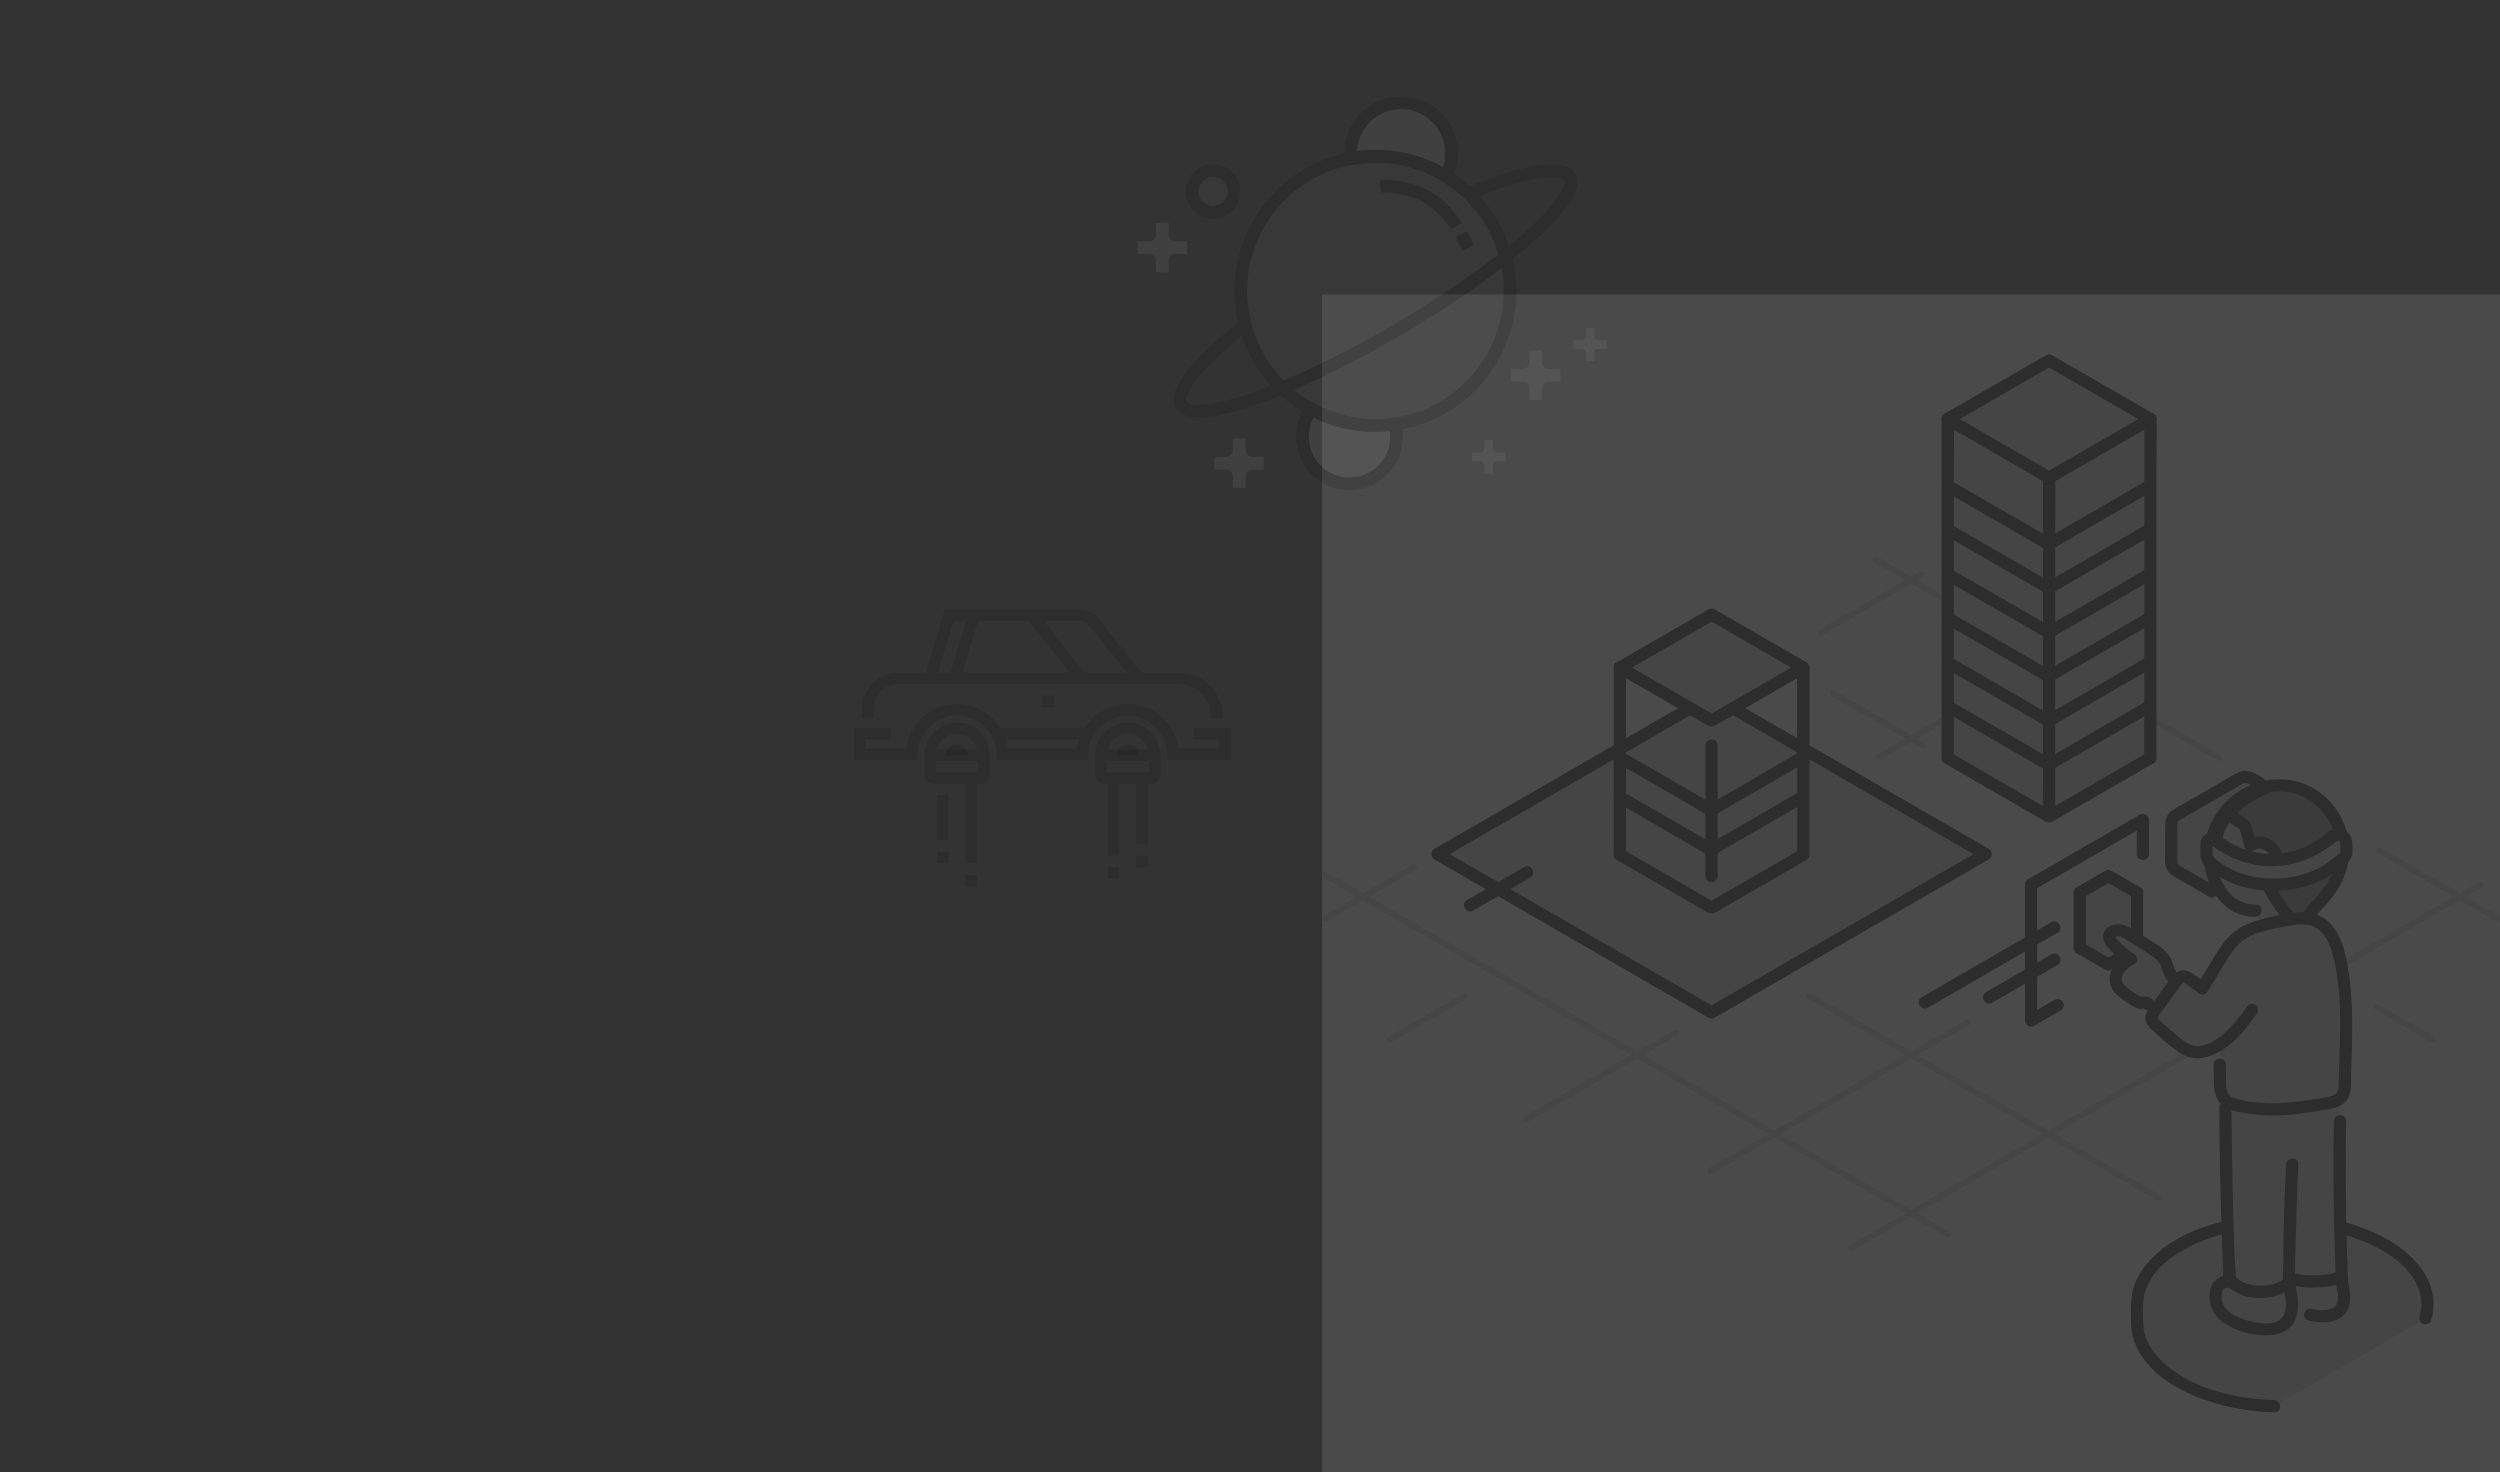 <svg width="1698" height="1000" viewBox="0 0 1698 1000" fill="none" xmlns="http://www.w3.org/2000/svg">
<rect x="0" y="0" width="1698" height="1000" fill="#333333" stroke="none"/>
<g opacity="0.12" clip-path="url(#clip0_31_1277)">
<rect width="800" height="800" transform="translate(898 200)" fill="#F5F5F5"/>
<path d="M1544.66 955.127C1544.47 955.127 1544.28 955.106 1544.1 955.106C1492.46 953.303 1451.53 928.56 1451.53 898.284V885.871C1451.53 854.434 1495.67 828.945 1550.13 828.945C1604.59 828.945 1648.73 854.434 1648.73 885.871C1648.72 889.119 1648.26 892.35 1647.34 895.466V895.486" fill="#CFCFCF"/>
<path d="M959.478 587.207L906.604 617.738L899.005 622.125C898.53 622.402 898.186 622.857 898.046 623.389C897.907 623.921 897.985 624.486 898.262 624.961C898.54 625.435 898.994 625.78 899.526 625.92C900.058 626.059 900.623 625.981 901.098 625.704L953.974 595.175L961.571 590.788C962.046 590.51 962.391 590.055 962.53 589.524C962.67 588.992 962.592 588.426 962.314 587.952C962.037 587.477 961.582 587.132 961.05 586.993C960.518 586.854 959.953 586.931 959.478 587.209V587.207Z" fill="#CFCFCF"/>
<path d="M1304.21 388.182L1244.23 422.81L1235.61 427.784C1235.37 427.921 1235.17 428.103 1235 428.32C1234.84 428.537 1234.72 428.785 1234.65 429.048C1234.58 429.312 1234.56 429.587 1234.6 429.857C1234.63 430.127 1234.72 430.387 1234.86 430.623C1235 430.858 1235.18 431.065 1235.4 431.23C1235.61 431.395 1235.86 431.515 1236.13 431.585C1236.39 431.654 1236.66 431.671 1236.93 431.635C1237.2 431.598 1237.46 431.508 1237.7 431.371L1297.68 396.743L1306.3 391.77C1306.78 391.492 1307.12 391.038 1307.26 390.506C1307.4 389.975 1307.32 389.409 1307.04 388.935C1306.77 388.46 1306.31 388.115 1305.78 387.976C1305.25 387.836 1304.68 387.913 1304.21 388.191V388.182Z" fill="#CFCFCF"/>
<path d="M1612.75 685.595L1646.57 705.116L1651.41 707.909C1651.89 708.187 1652.45 708.264 1652.98 708.125C1653.51 707.986 1653.97 707.641 1654.25 707.166C1654.52 706.692 1654.6 706.126 1654.46 705.594C1654.32 705.063 1653.98 704.608 1653.5 704.33L1619.68 684.809L1614.84 682.016C1614.37 681.739 1613.8 681.661 1613.27 681.801C1612.74 681.94 1612.28 682.285 1612.01 682.76C1611.73 683.234 1611.65 683.8 1611.79 684.331C1611.93 684.863 1612.28 685.317 1612.75 685.595Z" fill="#CFCFCF"/>
<path d="M1243.88 472.688L1297.56 503.663L1305.11 508.014C1305.59 508.292 1306.15 508.369 1306.68 508.229C1307.21 508.09 1307.67 507.745 1307.95 507.27C1308.22 506.796 1308.3 506.23 1308.16 505.699C1308.02 505.167 1307.68 504.713 1307.2 504.435L1253.53 473.461L1245.97 469.109C1245.74 468.972 1245.48 468.882 1245.21 468.845C1244.94 468.808 1244.67 468.825 1244.4 468.894C1244.14 468.963 1243.89 469.083 1243.68 469.248C1243.46 469.413 1243.28 469.618 1243.14 469.853C1243 470.088 1242.91 470.348 1242.88 470.618C1242.84 470.887 1242.86 471.161 1242.92 471.425C1242.99 471.688 1243.11 471.935 1243.28 472.152C1243.44 472.369 1243.65 472.551 1243.88 472.688Z" fill="#CFCFCF"/>
<path d="M1684 598.876L1637.15 625.923L1604.15 644.988L1554.59 673.607L1517.98 694.744L1475.59 719.212L1431.86 744.452L1396.33 764.968L1346.15 793.949L1314.32 812.328L1260.89 843.18L1256.52 845.708C1256.29 845.845 1256.08 846.028 1255.91 846.244C1255.75 846.461 1255.63 846.708 1255.56 846.971C1255.49 847.235 1255.48 847.509 1255.51 847.779C1255.55 848.048 1255.64 848.308 1255.78 848.543C1255.91 848.778 1256.1 848.984 1256.31 849.148C1256.53 849.313 1256.78 849.433 1257.04 849.502C1257.3 849.571 1257.58 849.588 1257.85 849.551C1258.12 849.514 1258.38 849.424 1258.61 849.287L1304.96 822.521L1334.93 805.214L1391.31 772.654L1419.72 756.256L1473.78 725.045L1505.2 706.898L1554.79 678.271L1591.2 657.25L1633.81 632.644L1680.94 605.437L1686.1 602.461C1686.57 602.183 1686.92 601.729 1687.06 601.197C1687.2 600.665 1687.12 600.1 1686.84 599.625C1686.56 599.151 1686.11 598.806 1685.58 598.666C1685.04 598.527 1684.48 598.605 1684 598.882V598.876Z" fill="#CFCFCF"/>
<path d="M1335.38 692.624L1318.04 702.641L1276.16 726.829L1225.71 755.974L1182.07 781.183L1167.56 789.563C1165.31 790.86 1162.9 792.035 1160.75 793.501C1160.66 793.565 1160.55 793.617 1160.45 793.673C1160.22 793.81 1160.01 793.992 1159.85 794.209C1159.68 794.426 1159.56 794.673 1159.49 794.937C1159.43 795.2 1159.41 795.474 1159.45 795.744C1159.48 796.014 1159.57 796.274 1159.71 796.508C1159.85 796.743 1160.03 796.949 1160.25 797.114C1160.46 797.278 1160.71 797.398 1160.97 797.467C1161.24 797.536 1161.51 797.553 1161.78 797.516C1162.05 797.479 1162.31 797.389 1162.55 797.251L1179.89 787.236L1221.76 763.046L1272.22 733.902L1315.86 708.694L1330.37 700.314C1332.61 699.015 1335.02 697.84 1337.17 696.377C1337.27 696.312 1337.38 696.263 1337.47 696.205C1337.94 695.927 1338.29 695.473 1338.43 694.941C1338.57 694.41 1338.49 693.844 1338.21 693.37C1337.94 692.895 1337.48 692.55 1336.95 692.411C1336.42 692.271 1335.85 692.346 1335.38 692.624Z" fill="#CFCFCF"/>
<path d="M1137.04 699.676C1123.26 707.638 1109.48 715.6 1095.7 723.563L1058.65 744.939L1035.88 758.086C1035.4 758.363 1035.06 758.818 1034.92 759.35C1034.78 759.882 1034.86 760.447 1035.14 760.921C1035.41 761.396 1035.87 761.741 1036.4 761.88C1036.93 762.02 1037.5 761.942 1037.97 761.664L1078.7 738.152L1117.36 715.838L1139.15 703.255C1139.62 702.978 1139.97 702.523 1140.1 701.992C1140.24 701.46 1140.17 700.895 1139.89 700.42C1139.61 699.945 1139.16 699.6 1138.63 699.461C1138.09 699.321 1137.53 699.399 1137.05 699.676H1137.04Z" fill="#CFCFCF"/>
<path d="M993.891 674.842L949.21 700.638L942.813 704.331C942.339 704.608 941.994 705.063 941.854 705.595C941.715 706.126 941.793 706.692 942.07 707.166C942.348 707.641 942.802 707.986 943.334 708.125C943.866 708.265 944.432 708.187 944.906 707.909L989.595 682.118L995.99 678.425C996.225 678.288 996.431 678.105 996.595 677.889C996.76 677.672 996.88 677.425 996.949 677.161C997.018 676.898 997.035 676.624 996.998 676.354C996.961 676.085 996.871 675.825 996.734 675.59C996.597 675.355 996.414 675.149 996.198 674.985C995.981 674.82 995.734 674.7 995.471 674.631C995.207 674.562 994.933 674.545 994.663 674.582C994.394 674.619 994.134 674.709 993.899 674.846L993.891 674.842Z" fill="#CFCFCF"/>
<path d="M1319.69 486.74L1280.5 509.369L1274.89 512.608C1274.65 512.746 1274.45 512.928 1274.28 513.145C1274.12 513.361 1274 513.609 1273.93 513.872C1273.86 514.135 1273.84 514.409 1273.88 514.679C1273.92 514.949 1274.01 515.208 1274.14 515.443C1274.28 515.678 1274.46 515.884 1274.68 516.048C1274.9 516.213 1275.14 516.333 1275.41 516.402C1275.67 516.471 1275.95 516.488 1276.22 516.451C1276.49 516.414 1276.74 516.325 1276.98 516.187L1316.17 493.558L1321.78 490.319C1322.02 490.182 1322.23 489.999 1322.39 489.783C1322.55 489.566 1322.67 489.319 1322.74 489.056C1322.81 488.792 1322.83 488.518 1322.79 488.248C1322.76 487.979 1322.67 487.719 1322.53 487.484C1322.39 487.249 1322.21 487.043 1321.99 486.879C1321.78 486.714 1321.53 486.594 1321.27 486.525C1321 486.456 1320.73 486.439 1320.46 486.476C1320.19 486.513 1319.93 486.603 1319.69 486.74Z" fill="#CFCFCF"/>
<path d="M1323.93 836.542L1278.06 810.05L1248.74 793.122L1192.39 760.601C1183.38 755.4 1174.37 750.196 1165.35 744.989L1110.02 713.034C1100.5 707.534 1090.97 702.035 1081.45 696.536L1028.55 665.991L997.173 647.875L948.083 619.534L909.812 597.44L901.108 592.406C900.873 592.269 900.613 592.179 900.344 592.142C900.074 592.105 899.8 592.121 899.536 592.19C899.273 592.259 899.026 592.379 898.809 592.544C898.592 592.708 898.41 592.914 898.272 593.149C898.135 593.384 898.045 593.644 898.008 593.913C897.971 594.183 897.987 594.458 898.056 594.721C898.125 594.984 898.246 595.231 898.41 595.448C898.575 595.665 898.78 595.848 899.015 595.985L942.218 620.929C954.818 628.207 967.418 635.482 980.019 642.754L1023.44 667.829L1064.67 691.627C1077.22 698.876 1089.77 706.123 1102.33 713.37L1149.26 740.481C1160.31 746.86 1171.35 753.238 1182.39 759.615L1233.69 789.224C1243.98 795.164 1254.27 801.105 1264.57 807.045L1317.5 837.616L1321.85 840.131C1322.33 840.409 1322.89 840.487 1323.42 840.347C1323.95 840.208 1324.41 839.863 1324.69 839.388C1324.96 838.914 1325.04 838.348 1324.9 837.817C1324.76 837.285 1324.42 836.83 1323.94 836.553L1323.93 836.542Z" fill="#CFCFCF"/>
<path d="M1228 678.42L1251.59 692.044L1308.25 724.763L1376.8 764.344L1436.05 798.561L1455.58 809.837C1458.64 811.608 1461.67 813.594 1464.84 815.183C1464.97 815.251 1465.1 815.339 1465.24 815.415C1465.71 815.693 1466.28 815.77 1466.81 815.631C1467.34 815.492 1467.8 815.147 1468.07 814.672C1468.35 814.198 1468.43 813.632 1468.29 813.1C1468.15 812.569 1467.8 812.114 1467.33 811.836L1443.74 798.213L1387.08 765.494L1318.53 725.913L1259.27 691.696L1239.75 680.42C1236.68 678.648 1233.65 676.663 1230.49 675.074C1230.35 675.003 1230.22 674.918 1230.09 674.842C1229.61 674.564 1229.05 674.487 1228.51 674.626C1227.98 674.766 1227.53 675.111 1227.25 675.586C1226.97 676.06 1226.9 676.625 1227.04 677.157C1227.18 677.689 1227.52 678.143 1228 678.42Z" fill="#CFCFCF"/>
<path d="M1615.01 579.388L1650.03 599.611L1677.53 615.485L1694.91 625.519C1695.39 625.797 1695.95 625.874 1696.49 625.735C1697.02 625.596 1697.47 625.251 1697.75 624.776C1698.03 624.301 1698.11 623.736 1697.97 623.204C1697.83 622.672 1697.48 622.218 1697.01 621.94L1662.98 602.299C1652.85 596.454 1642.72 590.605 1632.59 584.753L1617.08 575.809C1616.61 575.576 1616.07 575.531 1615.57 575.683C1615.06 575.836 1614.64 576.174 1614.37 576.629C1614.11 577.084 1614.03 577.622 1614.15 578.134C1614.27 578.647 1614.57 579.095 1615.01 579.388Z" fill="#CFCFCF"/>
<path d="M1273.03 381.955L1321.92 410.184L1353.83 428.613L1400.82 455.735L1466.9 493.881C1479.79 501.327 1492.55 509.121 1505.63 516.241C1505.84 516.353 1506.04 516.476 1506.24 516.592C1506.72 516.869 1507.28 516.946 1507.81 516.807C1508.34 516.667 1508.8 516.322 1509.08 515.848C1509.35 515.373 1509.43 514.808 1509.29 514.276C1509.15 513.745 1508.81 513.29 1508.33 513.013L1476.09 494.404L1410.64 456.62L1358.97 426.793L1331.77 411.085L1276.31 379.062L1275.13 378.376C1274.65 378.099 1274.09 378.021 1273.56 378.16C1273.02 378.3 1272.57 378.645 1272.29 379.119C1272.01 379.594 1271.94 380.159 1272.08 380.691C1272.21 381.223 1272.56 381.678 1273.03 381.955Z" fill="#CFCFCF"/>
<path d="M1460.57 284.628C1439.28 272.325 1415.49 258.604 1391.68 244.865C1367.91 258.592 1344.14 272.296 1322.88 284.585C1322.88 399.69 1322.88 514.816 1322.88 514.828C1346.3 528.389 1391.36 554.396 1391.68 554.579C1412.97 542.301 1436.77 528.555 1460.57 514.81V284.628Z" fill="#CFCFCF"/>
<path d="M1460.29 329.785C1436.62 343.462 1412.96 357.114 1391.77 369.366C1391.66 369.436 1391.52 369.505 1391.4 369.573C1391.06 369.366 1390.74 369.183 1390.42 369.001C1369.5 356.928 1346.2 343.456 1322.88 329.986V359.771C1346.2 373.241 1369.51 386.711 1390.42 398.786C1390.74 398.968 1391.06 399.153 1391.4 399.358C1391.52 399.29 1391.66 399.221 1391.77 399.151C1412.96 386.893 1436.62 373.247 1460.29 359.57H1460.66V329.785H1460.29Z" fill="#CFCFCF"/>
<path d="M1460.29 389.784C1436.62 403.461 1412.96 417.116 1391.77 429.365C1391.66 429.433 1391.52 429.502 1391.4 429.572C1391.06 429.365 1390.74 429.183 1390.42 429C1369.5 416.927 1346.2 403.457 1322.88 389.987V419.766C1346.2 433.236 1369.51 446.706 1390.42 458.779C1390.74 458.963 1391.06 459.146 1391.4 459.353C1391.52 459.282 1391.66 459.214 1391.77 459.146C1412.96 446.89 1436.62 433.242 1460.29 419.565H1460.66V389.784H1460.29Z" fill="#CFCFCF"/>
<path d="M1460.29 449.785C1436.62 463.462 1412.96 477.114 1391.77 489.366C1391.66 489.436 1391.52 489.505 1391.4 489.573C1391.06 489.366 1390.74 489.183 1390.42 489.001C1369.5 476.928 1346.2 463.456 1322.88 449.986V479.767C1346.2 493.237 1369.51 506.707 1390.42 518.782C1390.74 518.964 1391.06 519.149 1391.4 519.354C1391.52 519.286 1391.66 519.217 1391.77 519.147C1412.96 506.889 1436.62 493.243 1460.29 479.566H1460.66V449.785H1460.29Z" fill="#CFCFCF"/>
<path d="M1458.48 511.224C1435.52 524.487 1412.55 537.743 1389.59 550.994H1393.77C1376.76 541.229 1359.78 531.424 1342.81 521.58L1324.89 511.218C1320.26 508.545 1316.08 515.705 1320.7 518.376C1337.91 528.323 1355.13 538.262 1372.34 548.192C1377.7 551.284 1383.06 554.375 1388.41 557.465C1388.78 557.673 1389.14 557.913 1389.52 558.104C1392.56 559.635 1395.24 557.304 1397.79 555.824L1416.94 544.775L1462.66 518.374C1467.28 515.707 1463.11 508.541 1458.48 511.216V511.224Z" fill="black"/>
<path d="M1320.79 483.35C1339.62 494.225 1358.44 505.101 1377.26 515.978L1383.46 519.555C1385.48 520.904 1387.61 522.104 1389.81 523.146C1392.25 524.105 1394.22 522.524 1396.26 521.345L1403.15 517.362C1412.17 512.147 1421.2 506.932 1430.23 501.719C1440.95 495.528 1451.66 489.337 1462.38 483.145C1467 480.476 1462.83 473.31 1458.2 475.987C1435.24 489.25 1412.42 502.782 1389.31 515.775H1393.5C1370.77 502.396 1347.81 489.38 1324.98 476.194C1320.35 473.523 1316.17 480.681 1320.79 483.35Z" fill="black"/>
<path d="M1320.79 453.569C1339.62 464.443 1358.44 475.318 1377.26 486.195L1383.46 489.772C1385.48 491.123 1387.61 492.324 1389.81 493.365C1392.25 494.325 1394.22 492.744 1396.26 491.564L1403.15 487.581C1412.17 482.366 1421.2 477.152 1430.23 471.938C1440.95 465.749 1451.66 459.557 1462.38 453.364C1467 450.695 1462.83 443.529 1458.2 446.206C1435.24 459.469 1412.42 473.001 1389.31 485.994H1393.5C1370.77 472.615 1347.81 459.599 1324.98 446.413C1320.35 443.74 1316.17 450.9 1320.79 453.569Z" fill="black"/>
<path d="M1320.79 423.351C1339.62 434.224 1358.44 445.099 1377.26 455.977L1383.46 459.554C1385.48 460.904 1387.61 462.104 1389.81 463.145C1392.25 464.105 1394.22 462.524 1396.26 461.347L1403.15 457.364C1412.17 452.146 1421.2 446.931 1430.23 441.72C1440.95 435.531 1451.66 429.339 1462.38 423.144C1467 420.477 1462.83 413.311 1458.2 415.988C1435.24 429.251 1412.42 442.783 1389.31 455.776H1393.5C1370.77 442.398 1347.81 429.382 1324.98 416.196C1320.35 413.522 1316.17 420.68 1320.79 423.351Z" fill="black"/>
<path d="M1320.79 393.57C1339.62 404.444 1358.44 415.318 1377.26 426.19L1383.46 429.767C1385.48 431.116 1387.61 432.316 1389.81 433.358C1392.25 434.318 1394.22 432.737 1396.26 431.559L1403.15 427.574C1412.18 422.369 1421.2 417.157 1430.23 411.939C1440.95 405.747 1451.66 399.555 1462.38 393.363C1467 390.696 1462.83 383.53 1458.2 386.205C1435.24 399.468 1412.42 413 1389.31 425.993H1393.5C1370.77 412.617 1347.81 399.601 1324.98 386.413C1320.35 383.739 1316.17 390.899 1320.79 393.57Z" fill="black"/>
<path d="M1320.79 363.35C1339.62 374.226 1358.44 385.102 1377.26 395.978L1383.46 399.555C1385.48 400.904 1387.61 402.105 1389.81 403.146C1392.25 404.106 1394.22 402.525 1396.26 401.346L1403.15 397.363C1412.17 392.147 1421.2 386.933 1430.23 381.719C1440.95 375.528 1451.66 369.337 1462.38 363.145C1467 360.476 1462.83 353.31 1458.2 355.987C1435.24 369.25 1412.42 382.782 1389.31 395.775H1393.5C1370.77 382.399 1347.81 369.381 1324.98 356.195C1320.35 353.521 1316.17 360.681 1320.79 363.35Z" fill="black"/>
<path d="M1320.79 333.569C1339.62 344.443 1358.44 355.318 1377.26 366.195L1383.46 369.772C1385.48 371.123 1387.61 372.324 1389.81 373.365C1392.25 374.325 1394.22 372.744 1396.26 371.564L1403.15 367.581C1412.17 362.365 1421.2 357.15 1430.23 351.938C1440.95 345.749 1451.66 339.557 1462.38 333.364C1467 330.695 1462.83 323.529 1458.2 326.206C1435.24 339.469 1412.42 353.001 1389.31 365.994H1393.5C1370.77 352.615 1347.81 339.599 1324.98 326.413C1320.35 323.74 1316.17 330.9 1320.79 333.569Z" fill="black"/>
<path d="M1387.63 325.04V523.923C1387.63 533.118 1387.29 542.385 1387.63 551.576C1387.63 551.727 1387.63 551.879 1387.63 552.03C1387.63 557.364 1395.91 557.372 1395.91 552.03V353.146C1395.91 343.951 1396.25 334.684 1395.91 325.494C1395.91 325.342 1395.91 325.189 1395.91 325.04C1395.91 319.706 1387.63 319.697 1387.63 325.04Z" fill="black"/>
<path d="M1458.56 281.049C1435.6 294.312 1412.64 307.568 1389.68 320.818H1393.86C1370.87 307.622 1347.91 294.366 1324.98 281.049C1320.35 278.376 1316.17 285.536 1320.79 288.207C1339.49 299.006 1358.18 309.799 1376.88 320.586C1381.05 322.992 1385.16 325.632 1389.44 327.839C1392.08 329.203 1393.94 327.935 1396.28 326.596L1403.2 322.603C1412.27 317.365 1421.34 312.127 1430.42 306.889C1441.19 300.672 1451.97 294.447 1462.76 288.215C1467.38 285.548 1463.21 278.382 1458.57 281.057L1458.56 281.049Z" fill="black"/>
<path d="M1324.89 288.207C1347.85 274.944 1370.81 261.688 1393.78 248.437H1389.59C1412.56 261.7 1435.52 274.957 1458.48 288.207C1463.11 290.88 1467.29 283.72 1462.67 281.049C1439.71 267.781 1416.74 254.524 1393.77 241.28C1393.14 240.913 1392.42 240.72 1391.68 240.72C1390.95 240.72 1390.23 240.913 1389.59 241.28C1366.63 254.542 1343.67 267.799 1320.7 281.049C1316.09 283.718 1320.26 290.884 1324.89 288.207H1324.89Z" fill="black"/>
<path d="M1456.42 284.628V486.287C1456.42 495.612 1456.07 505.028 1456.42 514.356C1456.42 514.505 1456.42 514.656 1456.42 514.805C1456.42 520.139 1464.71 520.148 1464.71 514.805V313.135C1464.71 303.809 1465.06 294.399 1464.71 285.076C1464.71 284.927 1464.71 284.777 1464.71 284.628C1464.71 279.294 1456.42 279.286 1456.42 284.628Z" fill="black"/>
<path d="M1318.74 284.628V486.287C1318.74 495.612 1318.39 505.028 1318.74 514.356C1318.74 514.505 1318.74 514.656 1318.74 514.805C1318.74 520.139 1327.03 520.148 1327.03 514.805V313.135C1327.03 303.809 1327.38 294.399 1327.03 285.076C1327.03 284.927 1327.03 284.777 1327.03 284.628C1327.03 279.294 1318.74 279.286 1318.74 284.628Z" fill="black"/>
<path d="M1544.66 950.982C1518.67 950.018 1489.33 943.77 1469.57 925.648C1462.76 919.413 1457.08 911.215 1455.89 902.165C1455.39 896.489 1455.32 890.784 1455.68 885.098C1455.8 880.848 1456.81 876.67 1458.63 872.83C1463.07 863.504 1471 856.343 1479.64 850.922C1490.79 844.17 1503.01 839.371 1515.77 836.733C1544.51 830.329 1576.16 831.859 1603.73 842.496C1621.59 849.39 1643.75 863.552 1644.55 884.586C1644.63 886.316 1644.56 888.049 1644.34 889.767C1643.83 891.646 1643.45 893.557 1643.18 895.486C1643.18 900.818 1651.47 900.828 1651.47 895.486C1651.73 894.761 1651.95 894.018 1652.11 893.265C1652.33 892.108 1652.5 890.937 1652.63 889.767C1652.84 887.876 1652.9 885.972 1652.81 884.072C1652.67 881.406 1652.26 878.761 1651.59 876.177C1650.23 871.151 1647.98 866.41 1644.95 862.18C1637.56 852.365 1627.9 844.5 1616.78 839.271C1588.67 825.192 1555.25 822.169 1524.45 826.73C1499 830.495 1469.98 840.691 1454.82 862.856C1451.81 867.189 1449.63 872.042 1448.39 877.169C1447.39 882.969 1447.04 888.865 1447.37 894.742C1447.16 900.183 1447.88 905.62 1449.51 910.815C1451.4 915.998 1454.15 920.824 1457.65 925.087C1465.46 934.839 1476.52 941.912 1487.83 946.949C1502.08 953.14 1517.23 957.029 1532.7 958.469C1536.68 958.884 1540.66 959.122 1544.65 959.271C1549.98 959.478 1549.97 951.189 1544.65 950.982H1544.66Z" fill="black"/>
<path d="M1159.83 686.08L976.31 580.115L1162.49 472.609L1348.67 580.111L1162.49 687.613L1159.83 686.08Z" fill="#CFCFCF"/>
<path d="M1161.92 682.501L1020.46 600.82L978.405 576.537V583.694L1122.22 500.656L1164.59 476.203H1160.41L1307.72 561.264L1346.59 583.705V576.547L1199.27 661.602L1160.4 684.043H1164.58L1161.92 682.505C1157.29 679.834 1153.12 686.994 1157.74 689.663L1160.4 691.2C1161.04 691.567 1161.76 691.76 1162.49 691.76C1163.23 691.76 1163.95 691.567 1164.58 691.2L1308.4 608.162L1350.77 583.699C1351.38 583.326 1351.89 582.801 1352.25 582.174C1352.6 581.547 1352.78 580.839 1352.78 580.12C1352.78 579.4 1352.6 578.693 1352.25 578.066C1351.89 577.439 1351.38 576.914 1350.77 576.541L1206.95 493.502L1164.59 469.039C1163.95 468.673 1163.23 468.481 1162.49 468.481C1161.76 468.481 1161.04 468.673 1160.4 469.039L1013.08 554.1L974.217 576.537C973.601 576.909 973.092 577.435 972.739 578.062C972.386 578.689 972.2 579.396 972.2 580.116C972.2 580.835 972.386 581.543 972.739 582.17C973.092 582.796 973.601 583.322 974.217 583.694L1119.04 667.317L1157.74 689.659C1162.37 692.332 1166.55 685.172 1161.92 682.501Z" fill="black"/>
<path d="M1162.49 417.456C1184.02 429.889 1205.55 442.302 1224.81 453.43C1203.27 465.864 1181.74 478.298 1162.49 489.405C1162.2 489.24 1161.91 489.074 1161.6 488.887C1142.58 477.904 1121.38 465.678 1100.18 453.43C1119.43 442.302 1140.96 429.889 1162.49 417.456Z" fill="#CFCFCF"/>
<path d="M1162.49 576.959V550.02C1181.66 538.933 1203.07 526.582 1224.47 514.21H1224.81V541.15H1224.47C1203.07 553.522 1181.66 565.873 1162.49 576.959Z" fill="#CFCFCF"/>
<path d="M1162.49 576.96V614.199L1161.5 615.918C1142.49 604.956 1121.34 592.75 1100.18 580.524V541.337C1121.27 553.522 1142.35 565.707 1161.27 576.628C1161.56 576.794 1161.85 576.96 1162.16 577.146C1162.26 577.084 1162.39 577.022 1162.49 576.96Z" fill="#CFCFCF"/>
<path d="M1224.8 580.524C1203.27 592.958 1181.74 605.391 1162.49 616.499C1162.2 616.333 1161.91 616.167 1161.59 615.981C1161.55 615.96 1161.53 615.939 1161.49 615.918L1162.49 614.198V576.96C1181.65 565.873 1203.06 553.522 1224.47 541.15H1224.8V580.524Z" fill="#CFCFCF"/>
<path d="M1100.18 514.397C1121.27 526.582 1142.35 538.767 1161.27 549.688C1161.56 549.854 1161.85 550.02 1162.16 550.206C1162.26 550.144 1162.39 550.082 1162.49 550.02V576.959C1162.39 577.021 1162.26 577.084 1162.16 577.146C1161.85 576.959 1161.56 576.794 1161.27 576.628C1142.35 565.707 1121.27 553.522 1100.18 541.337V514.397Z" fill="#CFCFCF"/>
<path d="M1222.71 576.945C1201.94 588.939 1181.17 600.931 1160.4 612.92H1164.59C1143.78 600.98 1123.01 588.989 1102.27 576.945C1097.64 574.271 1093.46 581.431 1098.09 584.102C1115.11 593.942 1132.14 603.773 1149.18 613.597C1152.77 615.669 1156.31 617.868 1159.96 619.826C1164.01 621.998 1168.83 617.626 1172.31 615.614C1180.71 610.769 1189.11 605.921 1197.51 601.072L1226.89 584.102C1231.51 581.435 1227.34 574.269 1222.71 576.945H1222.71Z" fill="black"/>
<path d="M1098.09 544.915C1115.06 554.717 1132.03 564.521 1149 574.327C1152.66 576.443 1156.27 578.859 1160.07 580.724C1162.42 581.883 1164.17 580.78 1166.19 579.612L1172.28 576.089C1180.64 571.253 1189 566.427 1197.36 561.61C1207.1 555.983 1216.84 550.356 1226.58 544.731C1231.19 542.062 1227.03 534.898 1222.39 537.573C1201.63 549.574 1180.98 561.819 1160.08 573.569H1164.26C1143.7 561.469 1122.94 549.694 1102.28 537.76C1097.65 535.086 1093.47 542.248 1098.1 544.917L1098.09 544.915Z" fill="black"/>
<path d="M1098.09 517.976C1115.06 527.778 1132.03 537.582 1149 547.388C1152.66 549.504 1156.27 551.92 1160.07 553.785C1162.42 554.943 1164.17 553.841 1166.19 552.672L1172.28 549.149C1180.64 544.314 1189 539.488 1197.36 534.67C1207.1 529.043 1216.84 523.417 1226.58 517.791C1231.19 515.122 1227.03 507.958 1222.39 510.634C1201.63 522.634 1180.98 534.88 1160.08 546.629H1164.26C1143.7 534.529 1122.94 522.755 1102.28 510.82C1097.65 508.147 1093.47 515.309 1098.1 517.978L1098.09 517.976Z" fill="black"/>
<path d="M1158.35 506.234V595.112C1158.35 600.446 1166.64 600.455 1166.64 595.112V506.234C1166.64 500.9 1158.35 500.892 1158.35 506.234Z" fill="black"/>
<path d="M1222.71 449.851C1201.94 461.846 1181.17 473.837 1160.4 485.826H1164.58C1143.78 473.887 1123.01 461.896 1102.27 449.851C1097.64 447.178 1093.46 454.338 1098.09 457.009C1115.01 466.783 1131.93 476.552 1148.86 486.315C1152.62 488.485 1156.32 490.897 1160.19 492.86C1162.69 494.128 1164.37 493.108 1166.61 491.824C1168.65 490.644 1170.7 489.464 1172.74 488.284L1197.52 473.985L1226.91 457.015C1231.53 454.348 1227.36 447.182 1222.73 449.858L1222.71 449.851Z" fill="black"/>
<path d="M1102.27 457.009C1123.04 445.006 1143.81 433.015 1164.59 421.034H1160.4C1181.17 433.028 1201.94 445.02 1222.71 457.009C1227.34 459.684 1231.52 452.522 1226.9 449.851C1206.13 437.849 1185.36 425.857 1164.59 413.876C1163.95 413.511 1163.23 413.318 1162.49 413.318C1161.76 413.318 1161.04 413.511 1160.4 413.876C1139.63 425.871 1118.86 437.862 1098.09 449.851C1093.47 452.52 1097.64 459.686 1102.27 457.009Z" fill="black"/>
<path d="M1096.03 453.43V580.524C1096.03 585.858 1104.32 585.866 1104.32 580.524V453.43C1104.32 448.096 1096.03 448.088 1096.03 453.43Z" fill="black"/>
<path d="M1220.65 453.43V580.524C1220.65 585.858 1228.94 585.866 1228.94 580.524V453.43C1228.94 448.096 1220.65 448.088 1220.65 453.43Z" fill="black"/>
<path d="M1000.54 618.527C1013.49 611.05 1026.44 603.566 1039.38 596.074C1044 593.407 1039.83 586.241 1035.2 588.916C1022.25 596.399 1009.3 603.884 996.353 611.372C991.736 614.037 995.905 621.203 1000.54 618.527Z" fill="black"/>
<path d="M1412.57 606.243L1432.02 595.011L1451.48 606.243C1451.48 606.626 1451.48 643.057 1451.48 643.852L1432.02 655.082L1431.75 654.923L1412.57 643.85C1412.57 642.992 1412.57 606.821 1412.57 606.243Z" fill="#CFCFCF"/>
<path d="M1449.39 640.272L1429.93 651.504H1434.11L1414.66 640.272C1410.03 637.599 1405.86 644.76 1410.48 647.429L1429.93 658.661C1430.57 659.028 1431.29 659.221 1432.02 659.221C1432.76 659.221 1433.48 659.028 1434.11 658.661L1453.57 647.429C1458.19 644.762 1454.02 637.596 1449.39 640.272Z" fill="black"/>
<path d="M1414.66 609.822L1434.11 598.59H1429.93C1436.42 602.332 1442.9 606.076 1449.39 609.822C1454.02 612.495 1458.19 605.333 1453.57 602.664L1434.11 591.432C1433.48 591.066 1432.76 590.873 1432.02 590.873C1431.29 590.873 1430.57 591.066 1429.93 591.432L1410.48 602.664C1405.86 605.331 1410.03 612.497 1414.66 609.822Z" fill="black"/>
<path d="M1408.42 606.243C1408.44 617.12 1408.42 628.002 1408.42 638.873V643.846C1408.42 649.18 1416.71 649.189 1416.71 643.846V611.073C1416.71 609.462 1416.71 607.852 1416.71 606.243C1416.71 600.911 1408.42 600.9 1408.42 606.243Z" fill="black"/>
<path d="M1447.33 606.243C1447.35 617.12 1447.33 628.002 1447.33 638.873V643.847C1447.33 649.181 1455.62 649.189 1455.62 643.847C1455.62 632.92 1455.62 621.994 1455.62 611.069C1455.62 609.459 1455.62 607.849 1455.62 606.239C1455.62 600.907 1447.33 600.896 1447.33 606.239V606.243Z" fill="black"/>
<path d="M1459.59 580.103C1459.59 572.391 1459.59 564.68 1459.59 556.968C1459.58 556.243 1459.38 555.533 1459.01 554.909C1458.64 554.284 1458.12 553.766 1457.49 553.405C1456.86 553.044 1456.15 552.853 1455.42 552.85C1454.7 552.847 1453.98 553.033 1453.35 553.389L1377.42 597.224C1376.79 597.591 1376.28 598.114 1375.92 598.742C1375.56 599.369 1375.37 600.08 1375.36 600.803C1375.36 631.576 1375.37 662.351 1375.38 693.125C1375.39 693.85 1375.59 694.56 1375.96 695.185C1376.33 695.809 1376.85 696.328 1377.48 696.689C1378.11 697.05 1378.82 697.241 1379.55 697.244C1380.27 697.246 1380.99 697.06 1381.62 696.704L1399.69 686.262C1404.31 683.597 1400.14 676.431 1395.5 679.106L1377.43 689.54L1383.67 693.119C1383.67 662.346 1383.66 631.572 1383.65 600.797L1381.6 604.376L1457.53 560.541L1451.3 556.968C1451.3 564.68 1451.3 572.391 1451.3 580.103C1451.3 585.437 1459.59 585.445 1459.59 580.103Z" fill="black"/>
<path d="M1309.42 684.43C1332.53 671.09 1355.62 657.739 1378.71 644.377L1397.5 633.516C1402.12 630.849 1397.95 623.683 1393.32 626.358C1368.03 640.971 1342.75 655.586 1317.47 670.206C1313.39 672.563 1309.32 674.918 1305.24 677.272C1300.63 679.939 1304.8 687.105 1309.43 684.43H1309.42Z" fill="black"/>
<path d="M1353.07 681.05C1367.89 672.497 1382.69 663.937 1397.5 655.37C1402.11 652.703 1397.95 645.537 1393.31 648.213C1378.51 656.771 1363.7 665.331 1348.89 673.892C1344.27 676.56 1348.44 683.723 1353.07 681.05Z" fill="black"/>
<path d="M1534.51 531.767C1532.88 530.82 1531.13 529.798 1529.29 528.727C1528.06 528.006 1526.66 527.624 1525.23 527.62C1523.8 527.615 1522.4 527.989 1521.16 528.702L1478.01 553.646C1477.03 554.213 1476.22 555.029 1475.65 556.011C1475.08 556.993 1474.78 558.107 1474.78 559.241C1474.78 565.784 1474.78 579.177 1474.78 585.684C1474.78 586.815 1475.07 587.926 1475.64 588.905C1476.2 589.885 1477.02 590.698 1478 591.264C1484.78 595.202 1500.1 604.113 1502.36 605.399" fill="#CFCFCF"/>
<path d="M1440.15 631.968C1439.93 631.923 1439.71 631.883 1439.48 631.852C1438.35 631.644 1437.18 631.745 1436.09 632.143C1435.01 632.541 1434.05 633.222 1433.32 634.115C1432.79 634.841 1432.52 635.724 1432.55 636.623C1432.76 637.967 1433.4 639.211 1434.36 640.174C1438.06 644.616 1442.48 648.41 1447.44 651.4C1443.28 653.051 1439.91 656.211 1437.99 660.247C1437.26 661.873 1436.94 663.649 1437.05 665.426C1437.15 667.203 1437.68 668.929 1438.59 670.459C1440.05 672.417 1441.88 674.07 1443.98 675.325L1448.44 678.398C1450.68 679.944 1453.23 681.566 1455.92 681.131C1456.52 680.959 1457.15 680.902 1457.77 680.963C1458.41 681.179 1458.97 681.583 1459.39 682.122L1463.5 686.544C1467.77 680.493 1473.7 672.384 1478.01 666.691C1475.46 663.976 1473.49 660.761 1472.25 657.25C1471.81 655.713 1471.27 654.21 1470.62 652.753C1468.84 649.867 1466.41 647.441 1463.51 645.674C1459.14 642.518 1450.41 637.313 1445.8 634.511C1444.08 633.353 1442.17 632.493 1440.15 631.968Z" fill="#CFCFCF"/>
<path d="M1570.18 624.479C1564.42 623.371 1558.49 623.527 1552.79 624.937C1541.38 627.158 1530.24 628.967 1521.53 635.01C1517.5 637.845 1514.1 641.475 1511.53 645.676C1508.25 650.973 1500.2 664.269 1495.97 671.066C1493.09 669.286 1489.13 666.387 1485.81 664.051C1484.8 663.336 1483.56 663.04 1482.33 663.226C1481.11 663.411 1480.01 664.064 1479.26 665.046C1474.46 671.323 1466.78 681.831 1462.09 688.562C1461.43 689.503 1461.13 690.65 1461.25 691.792C1461.37 692.934 1461.9 693.995 1462.74 694.779C1468.85 700.513 1478.83 709.652 1484.78 712.791C1488.36 714.631 1492.47 715.132 1496.39 714.205C1500.4 713.264 1504.21 711.624 1507.65 709.36C1507.62 717.649 1507.6 722.935 1507.6 722.935C1507.59 729.374 1507.87 736.755 1507.87 736.755C1507.73 740.228 1509.55 746.081 1512.4 748.037C1514.93 749.784 1518.31 750.569 1525.91 751.951C1543.59 755.168 1559.22 752.834 1579.41 749.545C1582.75 749.002 1588.37 747.527 1590.19 745.351C1592.49 742.589 1592.37 739.665 1592.49 735.551C1593.45 703.905 1595.29 680.312 1589.76 653.313C1588.03 644.862 1585.61 636.075 1579.56 629.927C1577.02 627.259 1573.76 625.369 1570.18 624.479Z" fill="#CFCFCF"/>
<path d="M1511.91 610.209C1514.53 612.907 1517.68 615.036 1521.15 616.462C1524.63 617.888 1528.36 618.582 1532.12 618.498L1535.15 628.837C1540.74 627.19 1546.72 626.106 1552.79 624.925C1553.83 624.717 1554.83 624.554 1555.81 624.402L1556.17 624.164C1549.66 617.225 1544.3 609.286 1540.31 600.65C1540.31 600.65 1539.88 599.589 1539.27 598.088C1541.63 596.676 1543.52 594.6 1544.7 592.12C1545.97 589.637 1546.52 586.847 1546.29 584.065C1546.06 581.284 1545.06 578.623 1543.39 576.383C1541.65 574.279 1539.22 572.868 1536.53 572.409C1533.84 571.949 1531.07 572.47 1528.73 573.878C1527.27 570.096 1525.26 562.356 1524.8 560.823C1520.3 557.608 1515.59 554.682 1510.71 552.063L1510.42 552.455C1506.47 557.861 1503.67 564.023 1502.2 570.558C1500.73 577.092 1500.62 583.859 1501.88 590.438C1503.21 597.871 1506.7 604.748 1511.91 610.209Z" fill="#CFCFCF"/>
<path d="M1585.21 600.283L1585.35 600.022C1590.36 591.31 1592.36 581.194 1591.05 571.232C1588.19 551.28 1571.22 534.583 1551.09 533.443C1543.34 532.993 1535.61 534.457 1528.57 537.707C1521.53 540.957 1515.4 545.892 1510.72 552.075C1515.6 554.694 1520.3 557.62 1524.81 560.835C1525.26 562.368 1527.27 570.108 1528.74 573.89C1531.07 572.483 1533.84 571.961 1536.53 572.421C1539.22 572.881 1541.66 574.291 1543.4 576.396C1545.06 578.636 1546.07 581.297 1546.3 584.078C1546.53 586.859 1545.98 589.649 1544.7 592.133C1543.52 594.613 1541.63 596.689 1539.28 598.101C1539.9 599.641 1540.31 600.662 1540.31 600.662C1544.31 609.298 1549.67 617.237 1556.18 624.176L1556.34 624.334C1559.73 623.767 1563.18 623.613 1566.6 623.876C1567.96 621.281 1569.76 618.948 1571.93 616.988C1577.6 610.744 1581.71 606.367 1585.21 600.283Z" fill="#7A7473"/>
<path d="M1462.32 679.193C1461.64 678.417 1460.8 677.801 1459.86 677.39C1458.91 676.979 1457.88 676.783 1456.85 676.816C1456 676.973 1455.13 676.959 1454.28 676.775C1453.43 676.59 1452.63 676.239 1451.92 675.741C1448.59 673.947 1445.52 671.716 1442.79 669.11C1437.78 663.535 1444.63 657.206 1449.53 654.989C1452.5 653.648 1451.95 649.321 1449.53 647.831C1446.38 645.913 1443.45 643.645 1440.81 641.069C1439.54 639.892 1438.36 638.616 1437.29 637.254C1436.61 636.34 1436.49 636.577 1437.14 636.166C1439.45 634.732 1443.33 637.868 1445.15 638.974C1447.66 640.491 1450.16 642.006 1452.65 643.546C1455.14 645.085 1457.63 646.64 1460.04 648.291C1462.5 649.731 1464.68 651.617 1466.46 653.851C1468.29 656.578 1468.7 660.176 1470.27 663.092C1471.49 665.045 1472.85 666.91 1474.34 668.67C1474.92 669.594 1475.83 670.262 1476.88 670.538C1477.93 670.814 1479.05 670.677 1480.01 670.156C1480.95 669.597 1481.64 668.688 1481.92 667.627C1482.2 666.565 1482.05 665.437 1481.5 664.486C1480.08 662.813 1478.78 661.048 1477.59 659.204C1475.96 656.292 1475.55 652.869 1473.83 649.991C1470.69 644.752 1464.72 641.357 1459.69 638.179C1454.53 634.908 1449.17 630.963 1443.47 628.706C1437.24 626.238 1427.72 629.036 1428.49 637.203C1428.87 641.237 1432.51 644.586 1435.27 647.251C1438.34 650.193 1441.72 652.793 1445.35 655.008V647.85C1437.16 651.555 1430.35 660.621 1433.75 669.905C1435.52 674.734 1439.7 677.421 1443.75 680.213C1445.69 681.69 1447.76 682.996 1449.93 684.115C1450.98 684.616 1452.09 684.976 1453.23 685.188C1454.31 685.373 1456.37 684.861 1457.29 685.244L1455.46 684.179C1455.83 684.434 1456.17 684.737 1456.46 685.081C1460.19 688.898 1466.06 683.035 1462.33 679.22L1462.32 679.193Z" fill="black"/>
<path d="M1590.57 868.81L1588.5 867.693C1581.94 870.849 1561.28 871.239 1557.36 868.406C1549.89 876.999 1539.12 878.245 1529.43 876.942C1528.11 876.841 1526.8 876.579 1525.54 876.162C1522.07 874.992 1518.87 873.133 1516.14 870.696C1516.11 870.669 1516.07 870.654 1516.05 870.627L1514.86 870.735C1513.26 869.778 1508.39 870.764 1506.39 873.771C1504.39 876.778 1504.46 882.562 1505.59 885.997C1508.05 893.468 1515.24 897.256 1522.64 899.921C1530.27 902.805 1538.54 903.542 1546.56 902.051C1548.25 901.631 1549.83 900.862 1551.21 899.795C1552.58 898.728 1553.71 897.386 1554.54 895.855C1555.51 894.041 1556.12 892.062 1556.36 890.02L1569.09 892.946C1571.68 893.615 1574.35 893.958 1577.03 893.967C1578.21 893.967 1579.46 893.889 1580.83 893.746C1582.69 893.644 1584.5 893.131 1586.14 892.243C1587.78 891.355 1589.21 890.115 1590.31 888.611C1591.57 886.204 1592.21 883.522 1592.17 880.806C1592.26 878.071 1590.48 871.525 1590.57 868.81Z" fill="#CFCFCF"/>
<path d="M1543.75 753.495C1537.77 753.537 1531.8 753.022 1525.91 751.96C1517.36 750.405 1514.16 749.603 1511.49 747.34C1511.33 766.01 1512.81 839.315 1514.25 865.96L1514.7 868.171C1515.33 871.365 1520.29 874.081 1525.52 876.16C1526.79 876.577 1528.09 876.839 1529.42 876.939C1539.1 878.243 1549.88 876.997 1557.35 868.403C1562.14 871.866 1591.99 870.517 1590.43 865.171C1589.47 838.693 1588.62 785.197 1589.39 761.453C1589.39 761.453 1589.19 753.309 1589 746.387C1586.03 748.009 1582.78 749.081 1579.42 749.554C1567.65 751.8 1555.72 753.118 1543.75 753.495Z" fill="#CFCFCF"/>
<path d="M1507.34 752.474C1507.43 783.316 1508.21 814.18 1509.24 845.003C1509.48 852.078 1509.74 859.153 1510.12 866.221C1510.41 871.527 1518.7 871.56 1518.41 866.221C1516.74 835.431 1516.32 804.536 1515.85 773.71C1515.74 766.632 1515.64 759.553 1515.63 752.474C1515.61 747.14 1507.32 747.129 1507.34 752.474Z" fill="black"/>
<path d="M1585.24 761.453C1584.32 790.322 1585.05 819.301 1585.77 848.168C1585.95 855.05 1586.15 861.932 1586.43 868.81C1586.63 874.125 1594.92 874.152 1594.72 868.81C1593.54 839.937 1593.15 810.993 1593.24 782.101C1593.26 775.217 1593.31 768.333 1593.53 761.453C1593.7 756.117 1585.41 756.123 1585.24 761.453Z" fill="black"/>
<path d="M1552.72 790.859C1551.55 813.654 1550.93 836.534 1550.69 859.36C1550.65 863.298 1550.51 867.278 1550.81 871.205C1551.2 876.494 1559.49 876.535 1559.09 871.205C1558.43 862.365 1559.04 853.309 1559.24 844.46C1559.53 831.554 1559.92 818.649 1560.39 805.746C1560.57 800.773 1560.75 795.82 1561.02 790.859C1561.29 785.529 1553 785.543 1552.73 790.859H1552.72Z" fill="black"/>
<path d="M1510.7 869.272C1511.74 873.321 1515.51 875.945 1519.02 877.768C1521.13 878.956 1523.36 879.887 1525.69 880.543C1527.92 881.009 1530.19 881.297 1532.46 881.407C1541.33 882.299 1550.2 879.756 1557.24 874.304C1558.01 873.523 1558.44 872.47 1558.44 871.372C1558.44 870.275 1558.01 869.222 1557.24 868.441C1556.45 867.688 1555.4 867.267 1554.31 867.267C1553.22 867.267 1552.17 867.688 1551.38 868.441C1546.25 872.116 1539.97 873.804 1533.69 873.193C1530.5 873.172 1527.34 872.497 1524.42 871.208C1522.85 870.535 1521.37 869.685 1520 868.675C1519.59 868.327 1519.21 867.951 1518.85 867.55C1519.03 867.757 1518.98 867.661 1518.71 867.26C1518.84 867.602 1518.83 867.54 1518.69 867.075C1517.36 861.913 1509.37 864.102 1510.7 869.278V869.272Z" fill="black"/>
<path d="M1557.84 873.127C1563.13 874.447 1568.61 874.868 1574.04 874.37C1579.7 874.414 1585.32 873.364 1590.59 871.278C1591.53 870.717 1592.21 869.807 1592.49 868.747C1592.77 867.686 1592.62 866.558 1592.07 865.606C1591.5 864.676 1590.59 864.002 1589.54 863.725C1588.48 863.448 1587.36 863.59 1586.4 864.12C1585.66 864.466 1587.37 863.795 1586.54 864.069C1586.33 864.133 1586.14 864.214 1585.94 864.276C1585.45 864.442 1584.96 864.582 1584.47 864.713C1583.32 865.014 1582.16 865.239 1580.99 865.43C1580.7 865.478 1580.41 865.519 1580.12 865.563C1579.62 865.641 1580.78 865.49 1579.96 865.585C1579.28 865.664 1578.59 865.743 1577.91 865.807C1576.49 865.945 1575.07 866.04 1573.65 866.091C1570.95 866.211 1568.24 866.186 1565.54 866.017C1564.97 865.979 1564.41 865.933 1563.85 865.878C1563.53 865.844 1563.21 865.799 1562.89 865.77C1564.01 865.871 1563 865.784 1562.79 865.751C1561.86 865.609 1560.94 865.401 1560.04 865.13C1559.52 864.985 1558.97 864.945 1558.43 865.012C1557.89 865.08 1557.37 865.252 1556.9 865.521C1556.42 865.79 1556.01 866.15 1555.67 866.579C1555.34 867.009 1555.09 867.5 1554.95 868.025C1554.8 868.549 1554.76 869.098 1554.83 869.638C1554.9 870.178 1555.07 870.7 1555.34 871.173C1555.61 871.646 1555.97 872.062 1556.4 872.397C1556.82 872.731 1557.32 872.978 1557.84 873.122V873.127Z" fill="black"/>
<path d="M1516.95 867.148C1515.31 866.463 1513.52 866.183 1511.75 866.331C1509.98 866.478 1508.27 867.049 1506.76 867.995C1505.04 869.049 1503.6 870.507 1502.56 872.243C1501.53 873.979 1500.93 875.941 1500.83 877.959C1500.37 882.002 1501.06 886.093 1502.81 889.765C1504.57 893.438 1507.31 896.544 1510.75 898.731C1518.47 903.724 1527.39 906.549 1536.57 906.913C1545.32 907.354 1554.77 905.502 1558.72 896.717C1562.1 889.17 1560.74 880.269 1558.95 872.5C1557.75 867.305 1549.75 869.504 1550.95 874.703C1551.96 878.65 1552.47 882.708 1552.46 886.781C1552.47 888 1552.34 889.216 1552.1 890.411C1551.97 890.975 1551.84 891.534 1551.67 892.086C1551.61 892.258 1551.01 893.714 1551.41 892.857C1547.86 900.524 1536.97 899.25 1530.11 897.747C1523.37 896.272 1514.43 893.435 1510.65 887.131C1509 884.288 1508.49 880.925 1509.22 877.721C1509.29 877.134 1509.5 876.574 1509.85 876.098C1510.2 875.621 1510.67 875.244 1511.21 875.004C1511.77 874.747 1512.43 874.739 1512.97 874.492C1513.23 874.374 1513.53 874.674 1512.76 874.305C1517.55 876.602 1521.76 869.456 1516.95 867.148Z" fill="black"/>
<path d="M1586.43 868.81C1586.59 871.931 1587.04 875.031 1587.76 878.073C1587.86 878.486 1587.93 878.907 1587.97 879.331C1587.97 878.241 1587.93 879.086 1587.97 879.374C1588.03 879.964 1588.05 880.558 1588.02 881.15C1588 881.652 1587.95 882.151 1587.91 882.651C1587.84 883.623 1588.04 882.222 1587.85 883.107C1587.74 883.627 1587.64 884.143 1587.51 884.659C1587.47 884.812 1587.08 885.979 1587.21 885.641C1587.35 885.303 1586.8 886.364 1586.74 886.501C1586.46 886.892 1586.46 886.911 1586.74 886.557C1586.62 886.7 1586.5 886.837 1586.38 886.971C1586.09 887.284 1585.78 887.578 1585.45 887.852C1586.1 887.307 1585.1 888.059 1584.94 888.163C1584.56 888.389 1584.18 888.577 1583.79 888.785C1583.35 888.985 1583.33 888.992 1583.74 888.805C1583.56 888.874 1583.39 888.936 1583.21 888.994C1582.37 889.256 1581.52 889.464 1580.65 889.616C1580.35 889.663 1580.41 889.654 1580.83 889.591C1580.52 889.624 1580.21 889.653 1579.9 889.68C1579.38 889.721 1578.86 889.757 1578.35 889.779C1577.38 889.821 1576.42 889.823 1575.46 889.779C1574.99 889.754 1574.53 889.707 1574.06 889.674C1573.57 889.616 1573.54 889.616 1573.97 889.674C1573.76 889.645 1573.57 889.616 1573.37 889.582C1572.3 889.41 1571.24 889.187 1570.19 888.94C1569.13 888.648 1568 888.789 1567.05 889.332C1566.09 889.875 1565.39 890.775 1565.1 891.835C1564.8 892.895 1564.94 894.028 1565.49 894.984C1566.03 895.94 1566.93 896.641 1567.99 896.933C1576.57 898.941 1588.83 899.233 1593.99 890.53C1595.97 886.864 1596.73 882.66 1596.15 878.533C1595.89 876.517 1595.51 874.525 1595.16 872.523C1595.08 872.086 1595 871.649 1594.93 871.21C1594.9 871.002 1594.86 870.795 1594.83 870.588C1594.76 870.111 1594.77 870.18 1594.85 870.795C1594.7 870.15 1594.65 869.483 1594.72 868.822C1594.72 867.723 1594.28 866.669 1593.51 865.892C1592.73 865.114 1591.68 864.678 1590.58 864.678C1589.48 864.678 1588.42 865.114 1587.65 865.892C1586.87 866.669 1586.43 867.723 1586.43 868.822L1586.43 868.81Z" fill="black"/>
<path d="M1503.47 722.941C1503.47 727.55 1503.61 732.153 1503.73 736.762C1503.86 741.785 1505.41 747.672 1509.47 750.973C1512.97 753.81 1517.76 754.618 1522.05 755.441C1528.3 756.695 1534.65 757.422 1541.03 757.613C1554.24 757.901 1567.54 755.804 1580.52 753.547C1585.42 752.697 1591.29 751.239 1594.23 746.854C1597.61 741.783 1596.67 734.407 1596.87 728.617C1597.73 703.358 1598.92 678.025 1593.94 653.078C1591.72 641.986 1588.09 629.813 1578 623.354C1568.24 617.104 1555.97 620.059 1545.43 622.152C1538.48 623.333 1531.71 625.341 1525.24 628.132C1518.63 631.234 1512.98 636.071 1508.9 642.129C1502.92 650.903 1497.79 660.319 1492.16 669.327C1489.33 673.866 1496.5 678.031 1499.32 673.511C1504 666.018 1508.56 658.452 1513.17 650.923C1515.42 646.868 1518.31 643.201 1521.73 640.062C1526.05 636.627 1531.06 634.144 1536.42 632.778C1542 631.147 1547.74 630.118 1553.45 629.023C1558.11 627.889 1562.94 627.602 1567.7 628.178C1577.21 629.854 1581.77 638.941 1584.13 647.461C1590.06 668.88 1589.79 691.6 1589.1 713.61C1588.91 719.761 1588.67 725.911 1588.48 732.053C1588.36 735.887 1589.52 741.849 1585.26 743.708C1580.43 745.813 1574.67 746.166 1569.53 746.951C1563.77 747.83 1557.99 748.609 1552.18 749.023C1545.9 749.509 1539.6 749.455 1533.34 748.862C1527.74 748.442 1522.21 747.371 1516.85 745.672C1515.59 745.333 1514.51 744.53 1513.81 743.424C1512.68 741.487 1512.07 739.292 1512.04 737.05C1511.86 732.352 1511.77 727.651 1511.77 722.946C1511.77 717.612 1503.48 717.603 1503.48 722.946L1503.47 722.941Z" fill="black"/>
<path d="M1570.66 625.065C1572.94 621.787 1575.55 618.744 1578.43 615.98C1581.62 612.541 1584.55 608.863 1587.18 604.976C1592.54 596.823 1595.47 587.309 1595.61 577.552C1595.55 569.232 1593.39 561.064 1589.32 553.806C1585.25 546.549 1579.41 540.438 1572.35 536.044C1557.9 527.052 1539.49 527.34 1524.56 535.066C1516.53 539.355 1509.76 545.662 1504.91 553.366C1500.06 561.07 1497.3 569.904 1496.91 578.998C1495.92 599.545 1509.06 623.345 1532.12 622.647C1537.44 622.485 1537.46 614.196 1532.12 614.358C1515.04 614.876 1505.49 597.539 1505.15 582.403C1504.95 574.693 1506.77 567.064 1510.44 560.277C1514.11 553.49 1519.49 547.783 1526.04 543.724C1538.02 536.502 1553.56 535.151 1566.02 541.942C1571.96 545.177 1577.01 549.834 1580.71 555.495C1584.42 561.157 1586.66 567.647 1587.24 574.387C1587.78 583.878 1585.17 593.28 1579.81 601.134C1577.25 604.796 1574.41 608.259 1571.33 611.496C1568.41 614.346 1565.79 617.49 1563.52 620.877C1560.81 625.484 1567.97 629.659 1570.68 625.059L1570.66 625.065Z" fill="black"/>
<path d="M1496.59 666.544C1492.21 663.63 1487.27 658.209 1481.55 659.192C1476.67 660.033 1474.12 664.982 1471.4 668.643C1468.16 672.997 1464.97 677.381 1461.82 681.796C1458.93 685.835 1455.47 690.004 1458 695.185C1459.18 697.141 1460.72 698.859 1462.53 700.254C1464.39 701.98 1466.28 703.692 1468.2 705.37C1471.86 708.685 1475.72 711.765 1479.77 714.592C1483.97 717.626 1489.11 719.081 1494.27 718.701C1499.54 718.07 1504.59 716.251 1509.05 713.382C1519.11 707.165 1526.34 697.483 1533.18 688.059C1533.73 687.108 1533.88 685.98 1533.6 684.919C1533.32 683.858 1532.64 682.949 1531.7 682.389C1530.74 681.858 1529.62 681.716 1528.56 681.993C1527.51 682.27 1526.6 682.944 1526.03 683.875C1521.34 690.818 1515.83 697.169 1509.62 702.788C1504 707.53 1495.15 712.688 1487.64 709.6C1484.55 708.086 1481.69 706.141 1479.14 703.825C1475.92 701.201 1472.8 698.437 1469.74 695.631C1468.36 694.555 1467.08 693.365 1465.9 692.075C1464.95 690.831 1465.97 690.21 1466.83 688.995C1469.26 685.551 1471.72 682.129 1474.21 678.729C1475.65 676.756 1477.1 674.789 1478.57 672.827C1479.65 671.079 1480.89 669.431 1482.26 667.901C1482.7 667.487 1482.72 667.334 1483.32 667.325C1483.33 667.325 1485.04 668.554 1485.52 668.896C1487.8 670.519 1490.08 672.15 1492.41 673.702C1496.87 676.667 1501.02 669.491 1496.6 666.544H1496.59Z" fill="black"/>
<path d="M1510.24 556.537C1514.59 558.849 1518.76 561.481 1522.71 564.412L1520.81 561.935C1522.02 566.053 1523.02 570.224 1524.47 574.274C1524.61 574.798 1524.86 575.29 1525.19 575.719C1525.53 576.149 1525.94 576.508 1526.42 576.777C1526.89 577.046 1527.41 577.219 1527.95 577.286C1528.49 577.353 1529.04 577.313 1529.56 577.169C1530.09 577.024 1530.58 576.777 1531.01 576.443C1531.44 576.108 1531.8 575.693 1532.07 575.219C1532.34 574.746 1532.51 574.224 1532.58 573.684C1532.64 573.144 1532.6 572.596 1532.46 572.071C1531.59 569.646 1530.88 567.166 1530.18 564.689C1529.87 563.596 1529.57 562.504 1529.27 561.413C1529.08 559.949 1528.39 558.596 1527.32 557.579C1523.27 554.465 1518.96 551.72 1514.43 549.377C1513.96 549.102 1513.44 548.923 1512.9 548.849C1512.36 548.775 1511.81 548.808 1511.28 548.946C1510.76 549.084 1510.26 549.325 1509.83 549.654C1509.39 549.983 1509.03 550.394 1508.76 550.864C1508.48 551.334 1508.3 551.853 1508.23 552.393C1508.15 552.932 1508.19 553.481 1508.32 554.007C1508.46 554.534 1508.7 555.028 1509.03 555.462C1509.36 555.895 1509.77 556.26 1510.24 556.535L1510.24 556.537Z" fill="black"/>
<path d="M1530.55 577.656C1530.92 577.39 1531.3 577.149 1531.69 576.933C1532.05 576.742 1532.58 576.605 1531.92 576.808C1532.33 576.678 1532.77 576.57 1533.2 576.443C1534.1 576.174 1532.55 576.431 1533.42 576.396C1533.87 576.377 1534.31 576.348 1534.76 576.365C1535.18 576.379 1535.73 576.458 1535.01 576.344C1535.79 576.484 1536.56 576.681 1537.31 576.935C1537.75 577.105 1537.74 577.095 1537.27 576.906C1537.48 577.001 1537.69 577.1 1537.89 577.208C1538.19 577.368 1538.49 577.54 1538.78 577.726C1538.97 577.848 1539.15 577.977 1539.34 578.112C1538.95 577.809 1538.93 577.809 1539.29 578.112C1539.53 578.352 1539.79 578.572 1540.03 578.822C1540.18 578.988 1540.33 579.158 1540.47 579.334C1540.21 578.993 1540.22 579.016 1540.5 579.403C1540.69 579.726 1540.9 580.024 1541.09 580.364C1541.2 580.584 1541.32 580.806 1541.43 581.032C1541.26 580.617 1541.27 580.632 1541.44 581.075C1541.59 581.489 1541.73 581.904 1541.84 582.318C1541.95 582.733 1542.05 583.172 1542.12 583.603C1541.95 582.7 1542.15 583.991 1542.16 584.192C1542.19 584.635 1542.19 585.077 1542.18 585.52C1542.18 585.657 1542.1 586.946 1542.14 586.488C1542.18 586.03 1541.99 587.298 1541.96 587.441C1541.86 587.876 1541.75 588.305 1541.62 588.732C1541.49 589.159 1541.35 589.578 1541.18 589.988C1541.5 589.209 1540.96 590.382 1540.88 590.529C1540.67 590.908 1540.46 591.281 1540.22 591.642C1540.08 591.849 1539.94 592.056 1539.8 592.253C1540.04 591.956 1540.07 591.921 1539.88 592.147C1539.32 592.8 1538.71 593.412 1538.06 593.979C1537.84 594.166 1537.88 594.135 1538.18 593.89C1537.97 594.031 1537.78 594.166 1537.57 594.305C1537.21 594.528 1536.83 594.709 1536.46 594.912C1536.19 595.038 1536.24 595.015 1536.62 594.845C1536.39 594.928 1536.16 595.003 1535.93 595.071C1535.46 595.2 1534.99 595.297 1534.51 595.363C1533.45 595.656 1532.55 596.358 1532.01 597.313C1531.46 598.269 1531.32 599.401 1531.61 600.461C1531.93 601.504 1532.63 602.385 1533.58 602.924C1534.53 603.463 1535.65 603.62 1536.71 603.362C1544.81 602.183 1549.85 593.882 1550.43 586.297C1550.8 582.435 1549.82 578.565 1547.65 575.346C1545.48 572.127 1542.27 569.76 1538.55 568.648C1536.51 568.055 1534.36 567.914 1532.26 568.237C1530.16 568.559 1528.15 569.335 1526.38 570.513C1525.45 571.085 1524.78 571.993 1524.5 573.049C1524.22 574.106 1524.36 575.228 1524.89 576.182C1525.46 577.122 1526.37 577.805 1527.42 578.083C1528.48 578.361 1529.61 578.213 1530.56 577.67L1530.55 577.656Z" fill="black"/>
<path d="M1536.31 601.765C1538.27 606.352 1540.68 610.732 1543.51 614.837C1546.35 619.234 1549.61 623.344 1553.25 627.107C1553.63 627.502 1554.09 627.818 1554.59 628.035C1555.1 628.253 1555.64 628.367 1556.19 628.372C1556.74 628.377 1557.29 628.272 1557.8 628.063C1558.31 627.855 1558.77 627.547 1559.16 627.158C1559.55 626.769 1559.86 626.306 1560.07 625.797C1560.27 625.287 1560.38 624.742 1560.37 624.191C1560.37 623.641 1560.26 623.097 1560.04 622.592C1559.82 622.086 1559.51 621.629 1559.11 621.246C1557.57 619.683 1556.11 618.033 1554.76 616.304C1554.69 616.221 1553.98 615.311 1554.55 616.049C1554.37 615.817 1554.19 615.583 1554.02 615.348C1553.62 614.826 1553.23 614.3 1552.85 613.769C1552.11 612.743 1551.39 611.707 1550.68 610.661C1549.32 608.628 1548.02 606.554 1546.81 604.425C1546.27 603.47 1545.75 602.507 1545.26 601.524C1545.04 601.099 1544.84 600.67 1544.64 600.239C1544.52 599.995 1544.41 599.75 1544.3 599.506C1543.96 598.772 1544.64 600.335 1544.32 599.566C1544.01 598.521 1543.3 597.636 1542.35 597.096C1541.41 596.556 1540.29 596.402 1539.23 596.665C1538.17 596.964 1537.27 597.667 1536.73 598.62C1536.19 599.574 1536.04 600.702 1536.32 601.763L1536.31 601.765Z" fill="black"/>
<path d="M1509.75 574.182C1509.14 570.237 1509.87 566.2 1511.82 562.721C1513.51 559.229 1515.74 556.023 1518.42 553.219C1524.38 547.3 1531.5 542.672 1539.33 539.621C1540.37 539.299 1541.25 538.593 1541.79 537.645C1542.33 536.698 1542.49 535.581 1542.23 534.521C1541.93 533.463 1541.23 532.566 1540.28 532.022C1539.32 531.479 1538.19 531.334 1537.13 531.62C1527.73 535.582 1518.6 540.611 1511.7 548.285C1505.14 555.575 1499.28 566.299 1501.75 576.379C1503.03 581.56 1511.02 579.363 1509.75 574.176L1509.75 574.182Z" fill="black"/>
<path d="M1593.58 579.523C1593.58 579.962 1593.49 580.397 1593.31 580.799C1593.14 581.201 1592.88 581.562 1592.55 581.856C1587.48 586.678 1581.75 590.756 1575.53 593.969C1565.51 598.587 1554.58 600.929 1543.54 600.828C1535.69 600.683 1527.89 599.431 1520.38 597.108C1513.39 594.487 1506.89 590.693 1501.17 585.889C1500.37 585.249 1499.73 584.437 1499.29 583.515C1498.85 582.593 1498.62 581.583 1498.62 580.561V572.962C1498.62 572.407 1498.77 571.861 1499.05 571.382C1499.33 570.902 1499.73 570.505 1500.21 570.231C1500.7 569.957 1501.24 569.816 1501.8 569.823C1502.35 569.829 1502.9 569.983 1503.37 570.268C1508.48 573.329 1514.15 577.492 1520.4 579.823C1528.17 582.683 1536.38 584.181 1544.66 584.25C1553.36 583.932 1561.88 581.73 1569.64 577.795C1575 575.37 1580.11 571.248 1585.12 567.79C1585.96 567.255 1586.92 566.955 1587.91 566.923C1588.9 566.891 1589.88 567.127 1590.75 567.607C1591.61 568.087 1592.33 568.792 1592.83 569.648C1593.33 570.504 1593.59 571.479 1593.58 572.469V579.523Z" fill="#CFCFCF"/>
<path d="M1589.43 579.523C1589.5 578.874 1590.08 578.779 1589.09 579.4C1588.79 579.623 1588.52 579.866 1588.26 580.13C1587.59 580.72 1586.91 581.305 1586.22 581.885C1584.8 583.087 1583.35 584.254 1581.84 585.344C1578.56 587.754 1575.01 589.774 1571.26 591.366C1564.24 594.263 1556.81 596.024 1549.24 596.584C1542.58 596.99 1535.89 596.522 1529.35 595.193C1521.22 593.536 1513.57 590.095 1506.93 585.118C1505.01 583.721 1502.88 582.583 1502.77 580.037C1502.69 577.964 1502.96 575.853 1502.77 573.793C1502.67 572.728 1502.77 573.012 1502.13 573.896C1501.79 574.352 1500.35 572.976 1501.99 574.261C1502.33 574.5 1502.69 574.721 1503.05 574.922C1504.03 575.529 1504.99 576.149 1505.95 576.764C1509.5 579.117 1513.23 581.177 1517.11 582.923C1531.66 589.301 1548.06 590.014 1563.11 584.923C1567.33 583.486 1571.42 581.669 1575.31 579.494C1577.45 578.25 1579.49 576.839 1581.52 575.405C1582.54 574.682 1583.56 573.954 1584.57 573.223C1585.46 572.418 1586.44 571.733 1587.5 571.186C1590.59 570.204 1589.43 577.888 1589.43 579.523C1589.43 584.857 1597.72 584.865 1597.72 579.523C1597.72 574.135 1598.58 568.055 1593.54 564.495C1591.87 563.346 1589.89 562.751 1587.87 562.792C1585.85 562.833 1583.89 563.509 1582.28 564.725C1578.18 567.508 1574.32 570.639 1569.95 573.014C1561.92 577.557 1552.87 579.992 1543.65 580.093C1534.74 580.076 1525.94 578.06 1517.91 574.193C1513.71 572.033 1509.92 569.209 1505.82 566.896C1504.88 566.3 1503.82 565.923 1502.72 565.791C1501.62 565.659 1500.5 565.776 1499.45 566.134C1498.4 566.492 1497.44 567.082 1496.65 567.859C1495.85 568.637 1495.25 569.583 1494.87 570.626C1494.37 572.978 1494.24 575.391 1494.48 577.782C1494.17 580.83 1494.8 583.9 1496.29 586.577C1498.57 590.011 1502.95 592.557 1506.35 594.752C1510.39 597.378 1514.73 599.51 1519.28 601.101C1527.78 603.84 1536.67 605.162 1545.6 605.012C1555.45 604.881 1565.18 602.847 1574.26 599.023C1579.2 596.954 1583.84 594.246 1588.07 590.968C1592.01 587.949 1597.19 584.838 1597.72 579.523C1597.71 578.426 1597.27 577.376 1596.5 576.6C1595.72 575.825 1594.67 575.386 1593.58 575.378C1592.48 575.402 1591.44 575.846 1590.67 576.618C1589.9 577.391 1589.45 578.431 1589.43 579.523Z" fill="black"/>
<path d="M1536.6 528.188C1531.75 525.368 1527 522.091 1521.16 524.188C1518.62 525.284 1516.19 526.602 1513.88 528.126L1506.12 532.614L1490.44 541.681L1483.01 545.968C1480.01 547.452 1477.14 549.185 1474.44 551.149C1470.59 554.365 1470.62 558.777 1470.62 563.361C1470.62 567.945 1470.62 572.479 1470.62 577.038C1470.62 581.129 1469.87 586.195 1471.58 590.008C1473.31 593.873 1477.13 595.581 1480.6 597.595C1487.15 601.397 1493.7 605.196 1500.25 608.993C1504.88 611.662 1509.06 604.502 1504.44 601.835C1499.77 599.145 1495.12 596.444 1490.46 593.732L1481.78 588.693C1480.63 588.023 1479.26 587.524 1478.94 586.096C1478.76 584.494 1478.75 582.879 1478.91 581.276C1478.91 577.33 1478.91 573.385 1478.91 569.441V564.028C1478.77 562.373 1478.78 560.709 1478.93 559.055C1479.27 557.175 1481.26 556.568 1482.77 555.693L1490.26 551.36L1504.02 543.407L1518.87 534.826C1520.73 533.746 1523.14 531.672 1525.42 531.788C1527.74 531.908 1530.45 534.216 1532.41 535.358C1537.03 538.052 1541.21 530.886 1536.6 528.2L1536.6 528.188Z" fill="black"/>
</g>
<g opacity="0.12">
<path d="M845.929 197.998C845.929 209.607 848.216 221.101 852.658 231.826C857.1 242.55 863.611 252.295 871.819 260.503C880.028 268.711 889.772 275.222 900.497 279.665C911.221 284.107 922.716 286.393 934.324 286.393C945.932 286.393 957.427 284.107 968.151 279.665C978.876 275.222 988.621 268.711 996.829 260.503C1005.04 252.295 1011.55 242.55 1015.99 231.826C1020.43 221.101 1022.72 209.607 1022.72 197.998C1022.72 186.39 1020.43 174.896 1015.99 164.171C1011.55 153.447 1005.04 143.702 996.829 135.494C988.621 127.286 978.876 120.774 968.151 116.332C957.427 111.89 945.932 109.604 934.324 109.604C922.716 109.604 911.221 111.89 900.497 116.332C889.772 120.774 880.028 127.286 871.819 135.494C863.611 143.702 857.1 153.447 852.658 164.171C848.216 174.896 845.929 186.39 845.929 197.998Z" fill="#5B5B5B"/>
<path d="M841.607 306.062C841.607 310.779 845.432 314.603 850.149 314.603C845.431 314.603 841.607 318.428 841.607 323.145C841.607 318.428 837.783 314.603 833.066 314.603C837.783 314.603 841.607 310.779 841.607 306.062Z" fill="#A3A3A3"/>
<path d="M845.941 331.328H837.271V323.144C837.271 320.824 835.386 318.939 833.066 318.939H824.882V310.27H833.066C835.386 310.27 837.271 308.382 837.271 306.062V297.878H845.941V306.062C845.941 308.382 847.829 310.27 850.149 310.27V318.939C847.829 318.939 845.941 320.824 845.941 323.144V331.328ZM858.333 318.939H850.148V310.27H858.333V318.939Z" fill="#A3A3A3"/>
<path d="M1079.99 228.305C1079.99 231.463 1082.55 234.023 1085.71 234.023C1082.55 234.023 1079.99 236.583 1079.99 239.742C1079.99 236.583 1077.43 234.023 1074.27 234.023C1077.43 234.023 1079.99 231.463 1079.99 228.305Z" fill="#A3A3A3"/>
<path d="M1082.89 245.221H1077.09V239.742C1077.09 238.189 1075.83 236.925 1074.27 236.925H1068.79V231.121H1074.27C1075.02 231.12 1075.74 230.823 1076.26 230.295C1076.79 229.768 1077.09 229.052 1077.09 228.305V222.826H1082.89V228.305C1082.89 229.859 1084.16 231.121 1085.71 231.121V236.925C1084.16 236.925 1082.89 238.189 1082.89 239.742V245.221ZM1091.19 236.925H1085.71V231.12H1091.19V236.925Z" fill="#A3A3A3"/>
<path d="M1043.07 246.344C1043.07 251.061 1046.89 254.885 1051.61 254.885C1046.89 254.885 1043.07 258.71 1043.07 263.427C1043.07 258.709 1039.24 254.885 1034.53 254.885C1039.24 254.886 1043.07 251.061 1043.07 246.344Z" fill="#A3A3A3"/>
<path d="M1047.4 271.611H1038.74V263.427C1038.74 261.107 1036.85 259.222 1034.53 259.222H1026.34V250.552H1034.53C1036.85 250.552 1038.74 248.664 1038.74 246.345V238.16H1047.4V246.344C1047.4 248.664 1049.29 250.552 1051.61 250.552V259.221C1049.29 259.221 1047.4 261.107 1047.4 263.426V271.611ZM1059.79 259.221H1051.61V250.552H1059.79V259.221Z" fill="#A3A3A3"/>
<path d="M1011.13 304.437C1011.13 307.658 1013.74 310.27 1016.96 310.27H1022.55H1016.96C1013.74 310.27 1011.13 312.881 1011.13 316.103C1011.13 312.881 1008.52 310.27 1005.3 310.27C1008.52 310.27 1011.13 307.659 1011.13 304.437Z" fill="#A3A3A3"/>
<path d="M1014.09 321.692H1008.17V316.103C1008.17 314.519 1006.88 313.23 1005.3 313.23H999.71V307.309H1005.3C1006.88 307.309 1008.17 306.02 1008.17 304.436V298.848H1014.09V304.436C1014.09 306.021 1015.38 307.31 1016.97 307.31V313.23C1015.38 313.23 1014.09 314.519 1014.09 316.104L1014.09 321.692ZM1022.55 313.23H1016.97V307.309H1022.55V313.23Z" fill="#A3A3A3"/>
<path d="M789.425 159.596C789.425 164.314 793.249 168.138 797.967 168.138C793.249 168.138 789.425 171.962 789.425 176.679C789.425 171.962 785.6 168.138 780.883 168.138C785.601 168.138 789.425 164.314 789.425 159.596Z" fill="#A3A3A3"/>
<path d="M793.761 184.864H785.091V176.68C785.091 174.361 783.203 172.472 780.883 172.472H772.699V163.803H780.883C783.203 163.803 785.091 161.915 785.091 159.595V151.411H793.761V159.595C793.761 161.915 795.646 163.803 797.965 163.803V172.472C795.646 172.472 793.761 174.36 793.761 176.68V184.864ZM806.15 172.472H797.965V163.803H806.15V172.472Z" fill="#A3A3A3"/>
<path d="M964.385 288.479C914.248 305.141 859.902 277.906 843.241 227.769C826.58 177.632 853.815 123.286 903.952 106.625C954.089 89.963 1008.43 117.199 1025.1 167.336C1041.76 217.472 1014.52 271.818 964.385 288.479ZM906.686 114.852C861.086 130.005 836.314 179.434 851.468 225.035C866.622 270.635 916.051 295.406 961.651 280.252C1007.25 265.099 1032.02 215.67 1016.87 170.07C1001.71 124.469 952.286 99.698 906.686 114.852Z" fill="black"/>
<path d="M849.28 276.216C824.149 284.568 804.259 286.872 798.563 277.172C790.424 263.31 818.004 237.128 842.578 217.604L847.97 224.395C808.62 255.656 804.36 269.926 806.039 272.785C811.416 281.942 869.15 265.947 947.367 220.026C982.35 199.485 1013.62 177.492 1035.42 158.101C1060.3 135.96 1063.88 125.014 1062.3 122.319C1060.6 119.433 1045.91 116.205 998.861 135.668L995.545 127.658C1024.88 115.515 1061.58 103.976 1069.77 117.932C1075.28 127.303 1065.92 142.56 1041.18 164.578C1018.97 184.335 987.214 206.683 951.755 227.501C921.305 245.382 881.094 265.644 849.28 276.216Z" fill="black"/>
<path d="M809.702 130.06C809.702 131.924 810.069 133.771 810.783 135.494C811.496 137.217 812.542 138.783 813.861 140.101C815.18 141.42 816.745 142.466 818.468 143.18C820.191 143.893 822.038 144.261 823.903 144.261C825.768 144.261 827.614 143.893 829.337 143.18C831.06 142.466 832.626 141.42 833.945 140.101C835.263 138.783 836.309 137.217 837.023 135.494C837.737 133.771 838.104 131.924 838.104 130.06C838.104 128.195 837.737 126.348 837.023 124.625C836.309 122.902 835.263 121.337 833.945 120.018C832.626 118.699 831.06 117.653 829.337 116.939C827.614 116.226 825.768 115.858 823.903 115.858C822.038 115.858 820.191 116.226 818.468 116.939C816.745 117.653 815.18 118.699 813.861 120.018C812.542 121.337 811.496 122.902 810.783 124.625C810.069 126.348 809.702 128.195 809.702 130.06Z" fill="#5B5B5B"/>
<path d="M823.904 148.595C813.683 148.595 805.366 140.281 805.366 130.059C805.366 119.837 813.683 111.523 823.904 111.523C834.126 111.523 842.44 119.837 842.44 130.059C842.44 140.281 834.126 148.595 823.904 148.595ZM823.904 120.193C818.463 120.193 814.035 124.619 814.035 130.06C814.035 135.501 818.463 139.926 823.904 139.926C829.345 139.926 833.77 135.501 833.77 130.06C833.77 124.618 829.345 120.193 823.904 120.193Z" fill="black"/>
<path d="M982.162 119.685C986.19 111.784 987.183 102.341 984.166 93.261C978.184 75.261 958.743 65.518 940.743 71.5C925.16 76.678 915.788 91.945 917.426 107.629C940.296 103.342 963.273 108.055 982.162 119.685Z" fill="#A3A3A3"/>
<path d="M983.893 125.838L979.889 123.374C961.386 111.983 939.487 107.906 918.225 111.891L913.606 112.757L913.116 108.081C911.244 90.179 922.288 73.064 939.377 67.385C959.616 60.659 981.552 71.653 988.279 91.894C991.564 101.782 990.765 112.352 986.025 121.65L983.893 125.838ZM921.62 102.57C941.761 99.883 962.18 103.69 980.078 113.465C982.101 107.372 982.112 100.828 980.052 94.629C974.833 78.924 957.813 70.395 942.111 75.613C930.33 79.527 922.255 90.442 921.62 102.57Z" fill="black"/>
<path d="M890.657 277.996C884.866 286.041 882.859 296.638 886.224 306.764C891.793 323.522 909.894 332.593 926.652 327.024C942.922 321.617 951.903 304.403 947.321 288.069C927.426 290.983 907.621 287.167 890.657 277.996Z" fill="#A3A3A3"/>
<path d="M928.02 331.139C909.019 337.453 888.424 327.131 882.11 308.13C878.454 297.129 880.335 284.917 887.137 275.463L889.363 272.371L892.716 274.183C909.383 283.192 928.047 286.513 946.693 283.781L950.464 283.227L951.494 286.899C956.736 305.59 946.424 325.023 928.02 331.139ZM892.215 283.673C888.672 290.319 887.946 298.2 890.337 305.396C895.143 319.861 910.822 327.718 925.286 322.911C938.104 318.652 945.762 305.9 943.909 292.863C926.096 294.717 908.378 291.568 892.215 283.673ZM985.506 155.741C985.437 155.621 978.049 142.96 964.899 136.37C951.677 129.744 937.986 130.767 937.849 130.778L937.127 122.215C937.78 122.159 953.29 120.94 968.749 128.687C984.288 136.475 992.624 150.876 992.972 151.485L985.506 155.741ZM996.411 157.044L1001.05 166.533L993.324 170.305L988.69 160.816L996.411 157.044Z" fill="black"/>
</g>
<path d="M650.008 505.589C645.969 505.589 642.693 508.865 642.693 512.904H657.322C657.322 508.865 654.046 505.589 650.008 505.589Z" fill="black" fill-opacity="0.12"/>
<path d="M765.992 505.589C761.954 505.589 758.678 508.865 758.678 512.904H773.306C773.306 508.865 770.031 505.589 765.992 505.589Z" fill="black" fill-opacity="0.12"/>
<path d="M715.837 472.415H708V480.252H715.837V472.415Z" fill="black" fill-opacity="0.12"/>
<path d="M800.473 456.743H775.123L745.557 419.357C742.816 415.89 738.708 413.902 734.288 413.902H641.877L628.894 456.743H610.302C596.618 456.743 585.485 467.876 585.485 481.56V487.829H593.322V481.56C593.322 472.197 600.939 464.58 610.301 464.58H631.8H634.708H771.329H773.227H800.473C812.716 464.58 822.677 474.541 822.677 486.784V487.829H830.513V486.784C830.514 470.219 817.038 456.743 800.473 456.743ZM637.083 456.743L647.691 421.739H656.141L645.533 456.743H637.083ZM653.723 456.743L664.331 421.739H698.868L726.551 456.743H653.723ZM736.542 456.743L708.859 421.739H734.289C736.298 421.739 738.165 422.643 739.411 424.219L765.132 456.743H736.542Z" fill="black" fill-opacity="0.12"/>
<path d="M810.923 494.36V502.196H828.163V508.466H800.445C799.468 500.773 795.964 493.667 790.36 488.148C783.823 481.71 775.169 478.164 765.992 478.164C756.815 478.164 748.161 481.71 741.624 488.148C739.7 490.043 738.029 492.129 736.618 494.358H679.382C677.971 492.129 676.301 490.043 674.377 488.148C667.84 481.71 659.185 478.164 650.008 478.164C640.831 478.164 632.177 481.71 625.64 488.148C620.036 493.667 616.532 500.773 615.555 508.466H587.837V502.196H605.077V494.36H580V516.303H623.05L623.115 512.45C623.359 497.866 635.423 486.001 650.008 486.001C664.594 486.001 676.659 497.866 676.902 512.45L676.966 516.303H739.035L739.099 512.45C739.342 497.866 751.407 486.001 765.992 486.001C780.578 486.001 792.643 497.866 792.886 512.45L792.95 516.303H836V494.36H810.923ZM731.538 508.466H684.462C684.19 506.322 683.714 504.226 683.058 502.195H732.941C732.286 504.226 731.81 506.322 731.538 508.466Z" fill="black" fill-opacity="0.12"/>
<path d="M665.385 497.055C661.097 492.848 655.472 490.587 649.577 490.706C637.571 490.936 627.804 500.895 627.804 512.907V525.965C627.804 529.567 630.734 532.496 634.335 532.496H655.755V586.423H663.592V532.496H665.682C669.283 532.496 672.212 529.567 672.212 525.966V513.268C672.212 507.221 669.724 501.312 665.385 497.055ZM649.727 498.542C653.495 498.466 657.123 499.928 659.897 502.65C661.696 504.415 663.008 506.61 663.732 508.986H636.197C637.895 503.078 643.316 498.664 649.727 498.542ZM664.376 524.659H635.641V516.823H664.376V524.659Z" fill="black" fill-opacity="0.12"/>
<path d="M781.369 497.055C777.08 492.848 771.442 490.587 765.56 490.706C753.555 490.936 743.788 500.895 743.788 512.906V525.965C743.788 529.566 746.717 532.495 750.318 532.495H752.408V581.198H760.245V532.495H771.739V573.361H779.575V532.495H781.665C785.266 532.495 788.196 529.566 788.196 525.965V513.267C788.196 507.221 785.707 501.311 781.369 497.055ZM765.71 498.542C769.478 498.466 773.107 499.928 775.88 502.65C777.679 504.415 778.992 506.61 779.716 508.986H752.181C753.879 503.078 759.3 498.664 765.71 498.542ZM780.359 524.659H751.625V516.823H780.359V524.659Z" fill="black" fill-opacity="0.12"/>
<path d="M644.261 539.926H636.424V570.75H644.261V539.926Z" fill="black" fill-opacity="0.12"/>
<path d="M644.261 578.587H636.424V586.424H644.261V578.587Z" fill="black" fill-opacity="0.12"/>
<path d="M663.591 594.261H655.755V602.098H663.591V594.261Z" fill="black" fill-opacity="0.12"/>
<path d="M779.575 581.2H771.739V589.036H779.575V581.2Z" fill="black" fill-opacity="0.12"/>
<path d="M760.244 589.037H752.407V596.873H760.244V589.037Z" fill="black" fill-opacity="0.12"/>
<defs>
<clipPath id="clip0_31_1277">
<rect width="800" height="800" fill="white" transform="translate(898 200)"/>
</clipPath>
</defs>
</svg>
